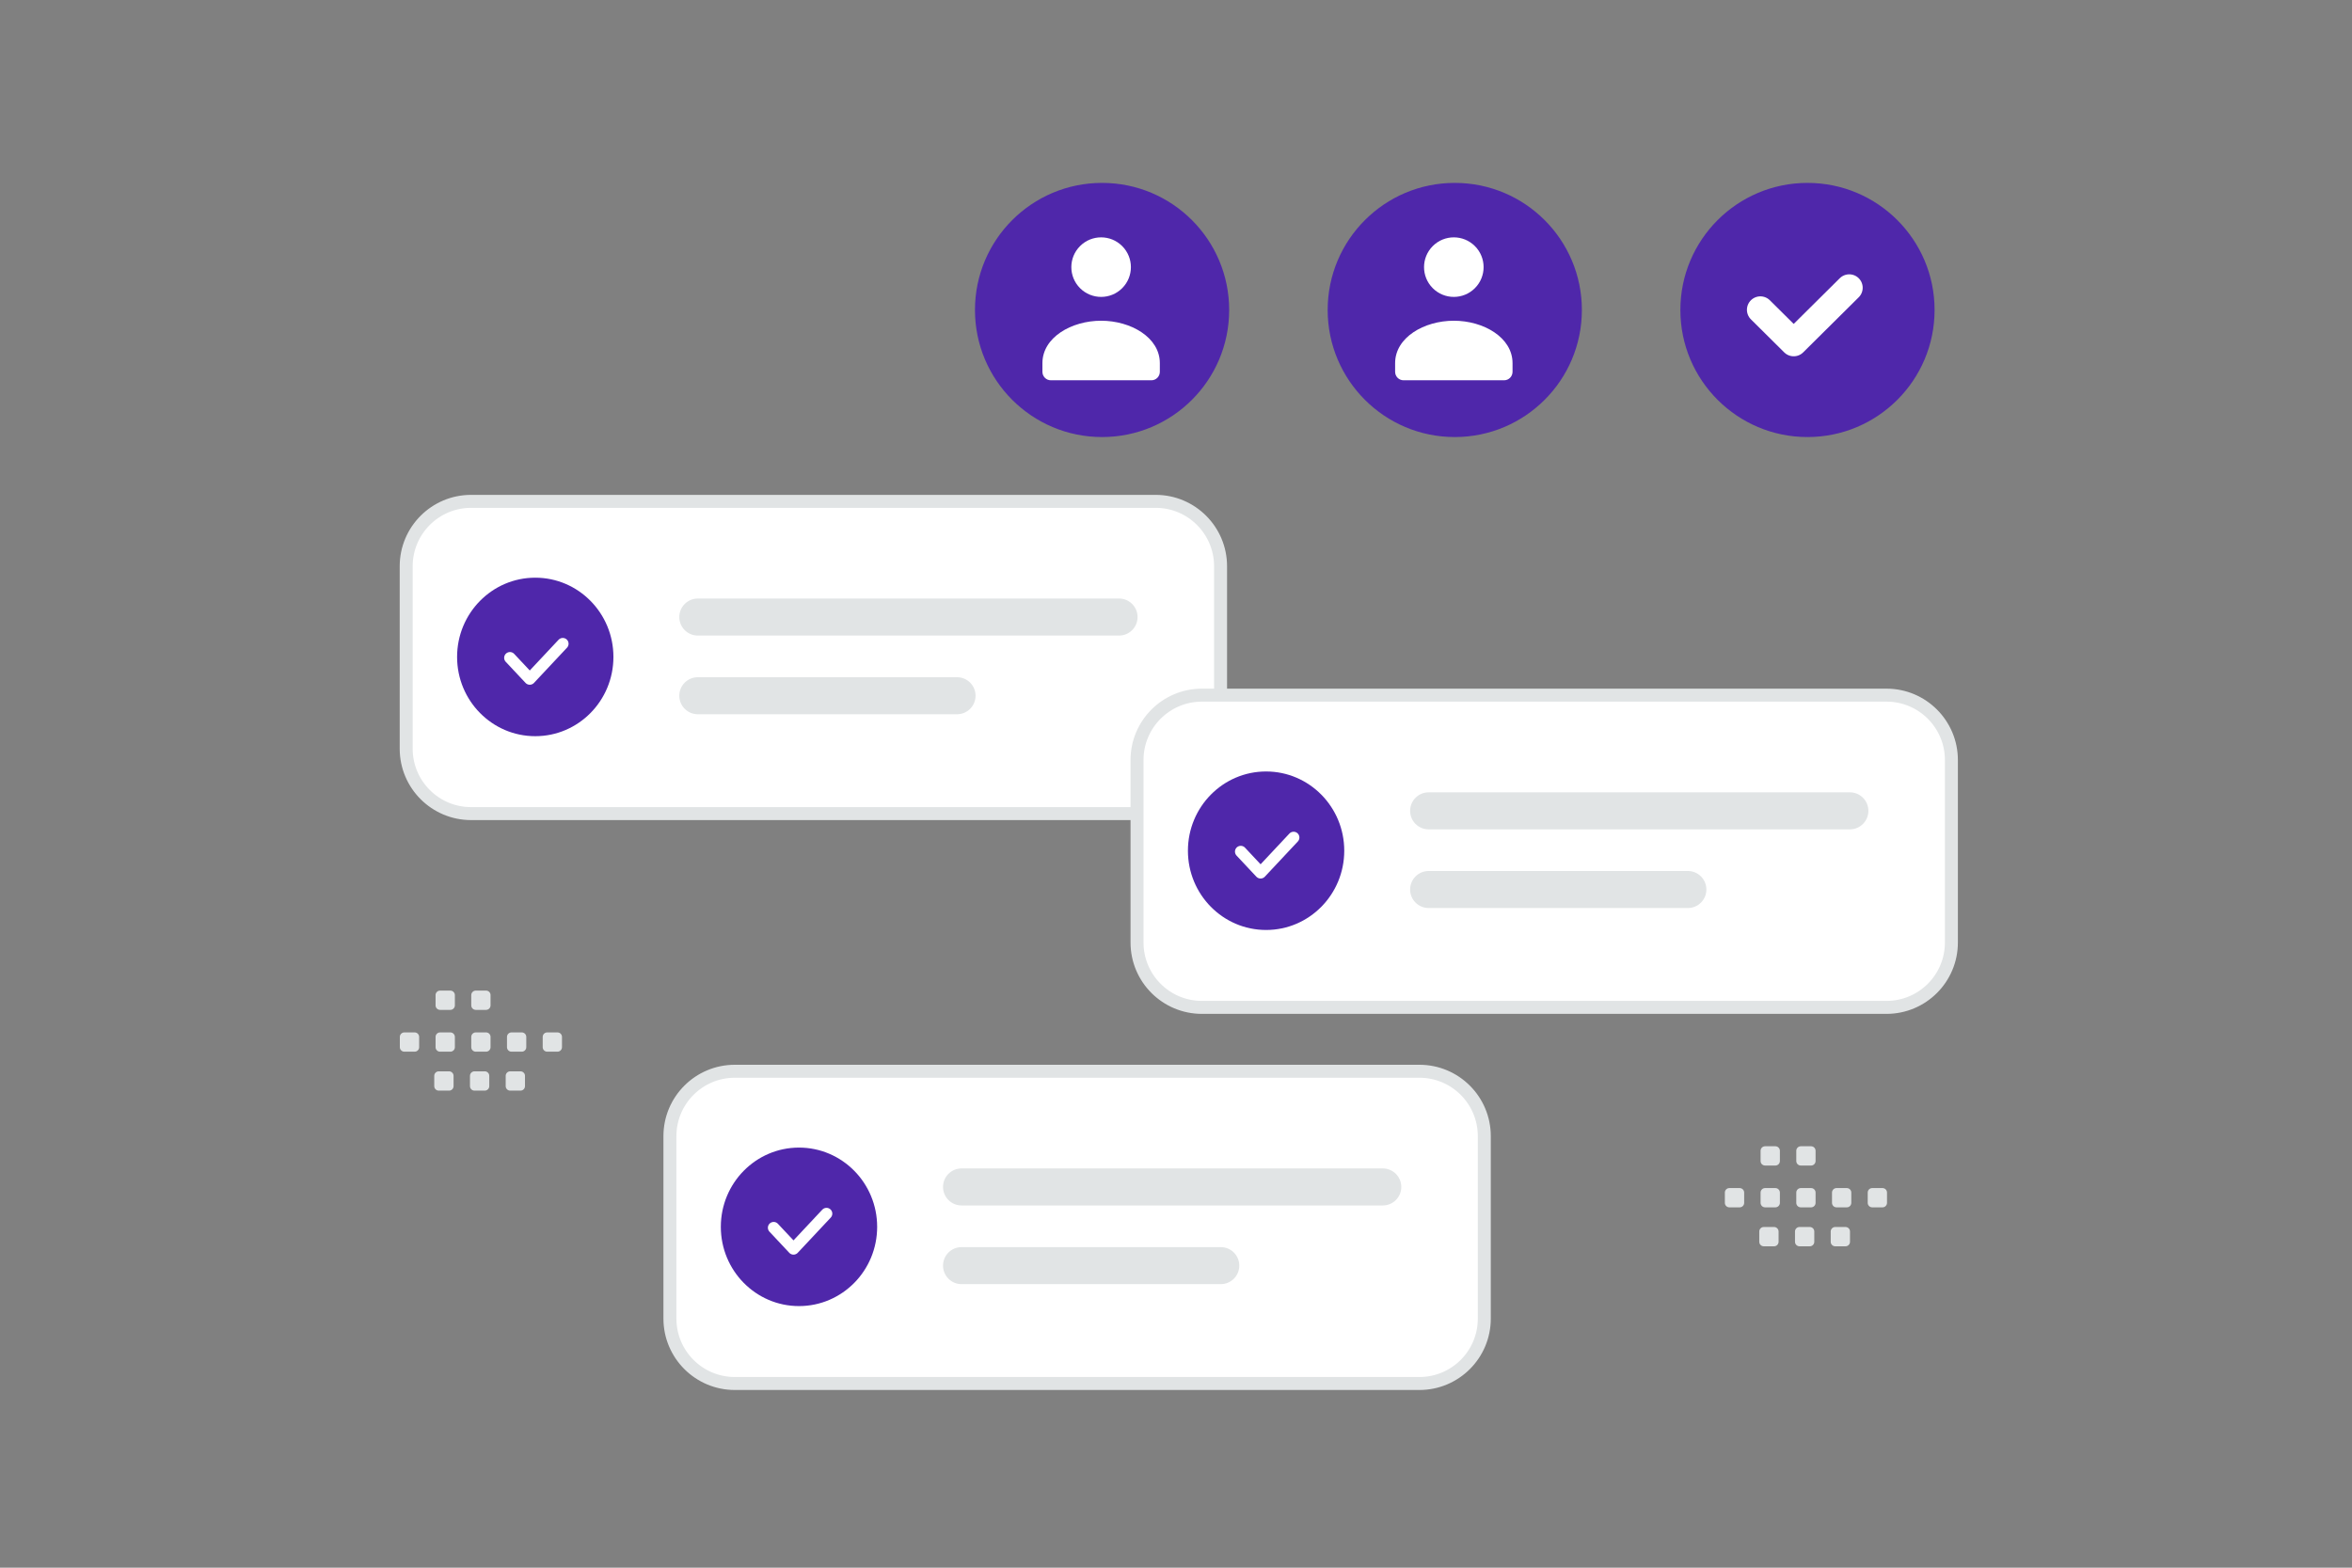<svg width="900" height="600" viewBox="0 0 900 600" fill="none" xmlns="http://www.w3.org/2000/svg">
<rect x="0" y="0" width="900" height="600" fill="#808080" stroke="none"/>
<g clip-path="url(#clip0_1235_24498)">
<path d="M442.22 191.883H180.266C166.551 191.883 155.432 203.001 155.432 216.717V286.555C155.432 300.27 166.551 311.389 180.266 311.389H442.22C455.936 311.389 467.054 300.27 467.054 286.555V216.717C467.054 203.001 455.936 191.883 442.22 191.883Z" fill="white" stroke="#E1E4E5" stroke-width="4.967"/>
<path d="M428.206 229.078H267.021C263.108 229.078 259.936 232.25 259.936 236.163C259.936 240.076 263.108 243.248 267.021 243.248H428.206C432.119 243.248 435.291 240.076 435.291 236.163C435.291 232.25 432.119 229.078 428.206 229.078Z" fill="#E1E4E5"/>
<path d="M366.212 259.191H267.021C263.108 259.191 259.936 262.363 259.936 266.276C259.936 270.189 263.108 273.361 267.021 273.361H366.212C370.125 273.361 373.297 270.189 373.297 266.276C373.297 262.363 370.125 259.191 366.212 259.191Z" fill="#E1E4E5"/>
<path fill-rule="evenodd" clip-rule="evenodd" d="M204.819 281.761C188.301 281.761 174.908 268.18 174.908 251.43C174.908 234.679 188.301 221.098 204.819 221.098C221.337 221.098 234.729 234.679 234.729 251.43C234.729 268.18 221.337 281.761 204.819 281.761Z" fill="#4F27AA"/>
<path d="M215.351 246.375L202.715 259.856L195.13 251.769" stroke="white" stroke-width="4.431" stroke-linecap="round" stroke-linejoin="round"/>
<path d="M721.873 266.051H459.919C446.204 266.051 435.085 277.169 435.085 290.885V360.723C435.085 374.438 446.204 385.557 459.919 385.557H721.873C735.588 385.557 746.707 374.438 746.707 360.723V290.885C746.707 277.169 735.588 266.051 721.873 266.051Z" fill="white" stroke="#E1E4E5" stroke-width="4.967"/>
<path d="M707.859 303.25H546.674C542.761 303.25 539.589 306.422 539.589 310.335C539.589 314.248 542.761 317.42 546.674 317.42H707.859C711.772 317.42 714.944 314.248 714.944 310.335C714.944 306.422 711.772 303.25 707.859 303.25Z" fill="#E1E4E5"/>
<path d="M645.865 333.359H546.674C542.761 333.359 539.589 336.531 539.589 340.444C539.589 344.357 542.761 347.529 546.674 347.529H645.865C649.778 347.529 652.95 344.357 652.95 340.444C652.95 336.531 649.778 333.359 645.865 333.359Z" fill="#E1E4E5"/>
<path fill-rule="evenodd" clip-rule="evenodd" d="M484.472 355.929C467.954 355.929 454.562 342.348 454.562 325.597C454.562 308.847 467.954 295.266 484.472 295.266C500.99 295.266 514.382 308.847 514.382 325.597C514.382 342.348 500.99 355.929 484.472 355.929Z" fill="#4F27AA"/>
<path d="M495.004 320.543L482.369 334.024L474.783 325.937" stroke="white" stroke-width="4.431" stroke-linecap="round" stroke-linejoin="round"/>
<path d="M543.138 410H281.184C267.469 410 256.35 421.119 256.35 434.834V504.672C256.35 518.387 267.469 529.506 281.184 529.506H543.138C556.854 529.506 567.972 518.387 567.972 504.672V434.834C567.972 421.119 556.854 410 543.138 410Z" fill="white" stroke="#E1E4E5" stroke-width="4.967"/>
<path d="M529.124 447.195H367.939C364.026 447.195 360.854 450.367 360.854 454.28C360.854 458.193 364.026 461.365 367.939 461.365H529.124C533.037 461.365 536.209 458.193 536.209 454.28C536.209 450.367 533.037 447.195 529.124 447.195Z" fill="#E1E4E5"/>
<path d="M467.13 477.309H367.939C364.026 477.309 360.854 480.481 360.854 484.394C360.854 488.307 364.026 491.479 367.939 491.479H467.13C471.043 491.479 474.215 488.307 474.215 484.394C474.215 480.481 471.043 477.309 467.13 477.309Z" fill="#E1E4E5"/>
<path fill-rule="evenodd" clip-rule="evenodd" d="M305.737 499.877C289.219 499.877 275.827 486.297 275.827 469.546C275.827 452.795 289.219 439.215 305.737 439.215C322.255 439.215 335.647 452.795 335.647 469.546C335.647 486.297 322.255 499.877 305.737 499.877Z" fill="#4F27AA"/>
<path d="M316.269 464.492L303.634 477.972L296.048 469.885" stroke="white" stroke-width="4.431" stroke-linecap="round" stroke-linejoin="round"/>
<path d="M421.711 70H421.71C394.85 70 373.075 91.775 373.075 118.635V118.636C373.075 145.496 394.85 167.271 421.71 167.271H421.711C448.572 167.271 470.346 145.496 470.346 118.636V118.635C470.346 91.775 448.572 70 421.711 70Z" fill="#4F27AA"/>
<path fill-rule="evenodd" clip-rule="evenodd" d="M443.815 139.038V142.29C443.815 144.085 442.377 145.542 440.606 145.542H402.094C400.323 145.542 398.885 144.085 398.885 142.29V138.986C398.885 129.145 409.983 122.751 421.35 122.751C432.717 122.751 443.815 129.148 443.815 138.986M429.405 94.181C433.855 98.631 433.855 105.847 429.405 110.297C424.954 114.747 417.739 114.747 413.289 110.297C408.839 105.847 408.839 98.631 413.289 94.181C417.739 89.731 424.954 89.731 429.405 94.181Z" fill="white"/>
<path d="M556.674 70H556.673C529.813 70 508.038 91.775 508.038 118.635V118.636C508.038 145.496 529.813 167.271 556.673 167.271H556.674C583.534 167.271 605.309 145.496 605.309 118.636V118.635C605.309 91.775 583.534 70 556.674 70Z" fill="#4F27AA"/>
<path fill-rule="evenodd" clip-rule="evenodd" d="M578.778 139.038V142.29C578.778 144.085 577.34 145.542 575.569 145.542H537.057C535.285 145.542 533.848 144.085 533.848 142.29V138.986C533.848 129.145 544.945 122.751 556.313 122.751C567.68 122.751 578.778 129.148 578.778 138.986M564.367 94.181C568.818 98.631 568.818 105.847 564.367 110.297C559.917 114.747 552.702 114.747 548.252 110.297C543.802 105.847 543.802 98.631 548.252 94.181C552.702 89.731 559.917 89.731 564.367 94.181Z" fill="white"/>
<path d="M691.637 70H691.636C664.776 70 643.001 91.775 643.001 118.635V118.636C643.001 145.496 664.776 167.271 691.636 167.271H691.637C718.497 167.271 740.272 145.496 740.272 118.636V118.635C740.272 91.775 718.497 70 691.637 70Z" fill="#4F27AA"/>
<path d="M707.621 110.133L686.364 131.219L673.61 118.567" stroke="white" stroke-width="10.287" stroke-linecap="round" stroke-linejoin="round"/>
<path fill-rule="evenodd" clip-rule="evenodd" d="M213.325 395.132H209.385C208.432 395.132 207.665 395.907 207.665 396.852V400.792C207.665 401.745 208.44 402.512 209.385 402.512H213.325C214.27 402.512 215.045 401.737 215.045 400.792V396.852C215.046 396.626 215.001 396.402 214.915 396.193C214.829 395.984 214.702 395.794 214.542 395.634C214.383 395.475 214.193 395.348 213.984 395.262C213.775 395.176 213.551 395.131 213.325 395.132ZM199.661 395.132H195.72C194.776 395.132 194 395.907 194 396.852V400.792C194 401.745 194.776 402.512 195.72 402.512H199.661C200.605 402.512 201.381 401.737 201.381 400.792V396.852C201.381 395.907 200.605 395.132 199.661 395.132ZM185.991 395.132H182.051C181.106 395.132 180.331 395.907 180.331 396.852V400.792C180.331 401.745 181.106 402.512 182.051 402.512H185.991C186.936 402.512 187.711 401.737 187.711 400.792V396.852C187.712 396.626 187.667 396.402 187.581 396.193C187.495 395.984 187.368 395.794 187.208 395.634C187.049 395.475 186.859 395.348 186.65 395.262C186.441 395.176 186.217 395.131 185.991 395.132ZM172.33 395.132H168.39C167.445 395.132 166.67 395.907 166.67 396.852V400.792C166.67 401.745 167.445 402.512 168.39 402.512H172.33C173.283 402.512 174.058 401.737 174.058 400.792V396.852C174.053 396.396 173.869 395.96 173.546 395.638C173.223 395.316 172.786 395.135 172.33 395.132ZM158.668 395.132H154.728C153.775 395.132 153 395.907 153 396.852V400.792C153 401.745 153.775 402.512 154.728 402.512H158.668C159.613 402.512 160.388 401.737 160.388 400.792V396.852C160.388 395.907 159.613 395.132 158.668 395.132ZM199.164 410.029H195.224C194.279 410.029 193.504 410.805 193.504 411.749V415.698C193.504 416.642 194.279 417.417 195.224 417.417H199.164C200.117 417.417 200.884 416.642 200.884 415.698V411.757C200.885 411.53 200.842 411.306 200.756 411.096C200.67 410.886 200.544 410.696 200.384 410.535C200.224 410.374 200.034 410.247 199.824 410.16C199.615 410.073 199.391 410.029 199.164 410.029ZM185.499 410.029H181.559C180.614 410.029 179.839 410.805 179.839 411.749V415.698C179.839 416.642 180.614 417.417 181.559 417.417H185.499C186.444 417.417 187.219 416.642 187.219 415.698V411.757C187.22 411.53 187.177 411.306 187.091 411.096C187.005 410.886 186.879 410.696 186.719 410.535C186.559 410.374 186.369 410.247 186.159 410.16C185.95 410.073 185.726 410.029 185.499 410.029ZM171.836 410.029H167.896C166.943 410.029 166.168 410.805 166.168 411.749V415.698C166.168 416.642 166.943 417.417 167.896 417.417H171.836C172.781 417.417 173.556 416.642 173.556 415.698V411.757C173.556 410.805 172.781 410.029 171.836 410.029ZM185.991 379.129H182.051C181.106 379.129 180.331 379.904 180.331 380.848V384.789C180.331 385.742 181.106 386.509 182.051 386.509H185.991C186.936 386.509 187.711 385.733 187.711 384.789V380.848C187.711 380.622 187.667 380.398 187.581 380.189C187.495 379.981 187.368 379.791 187.208 379.631C187.048 379.471 186.858 379.345 186.65 379.259C186.441 379.172 186.217 379.128 185.991 379.129ZM172.33 379.129H168.39C167.445 379.129 166.67 379.904 166.67 380.848V384.789C166.67 385.742 167.445 386.509 168.39 386.509H172.33C173.283 386.509 174.058 385.733 174.058 384.789V380.848C174.053 380.392 173.869 379.956 173.546 379.635C173.223 379.313 172.786 379.132 172.33 379.129ZM720.348 454.71H716.408C715.455 454.71 714.688 455.485 714.688 456.43V460.37C714.688 461.323 715.463 462.09 716.408 462.09H720.348C721.293 462.09 722.068 461.315 722.068 460.37V456.43C722.069 456.204 722.024 455.98 721.938 455.771C721.852 455.562 721.725 455.372 721.565 455.213C721.406 455.053 721.216 454.926 721.007 454.84C720.798 454.754 720.574 454.709 720.348 454.71ZM706.684 454.71H702.744C701.799 454.71 701.024 455.485 701.024 456.43V460.37C701.024 461.323 701.799 462.09 702.744 462.09H706.684C707.629 462.09 708.404 461.315 708.404 460.37V456.43C708.404 455.485 707.629 454.71 706.684 454.71ZM693.014 454.71H689.074C688.129 454.71 687.354 455.485 687.354 456.43V460.37C687.354 461.323 688.129 462.09 689.074 462.09H693.014C693.959 462.09 694.734 461.315 694.734 460.37V456.43C694.735 456.204 694.69 455.98 694.604 455.771C694.518 455.562 694.391 455.372 694.231 455.213C694.072 455.053 693.882 454.926 693.673 454.84C693.464 454.754 693.24 454.709 693.014 454.71ZM679.353 454.71H675.413C674.468 454.71 673.693 455.485 673.693 456.43V460.37C673.693 461.323 674.468 462.09 675.413 462.09H679.353C680.306 462.09 681.081 461.315 681.081 460.37V456.43C681.076 455.974 680.892 455.538 680.569 455.216C680.246 454.894 679.809 454.713 679.353 454.71ZM665.691 454.71H661.751C660.798 454.71 660.023 455.485 660.023 456.43V460.37C660.023 461.323 660.798 462.09 661.751 462.09H665.691C666.636 462.09 667.411 461.315 667.411 460.37V456.43C667.411 455.485 666.636 454.71 665.691 454.71ZM706.187 469.607H702.246C701.302 469.607 700.527 470.383 700.527 471.327V475.276C700.527 476.22 701.302 476.996 702.246 476.996H706.187C707.14 476.996 707.907 476.22 707.907 475.276V471.335C707.908 471.108 707.865 470.884 707.779 470.674C707.693 470.464 707.567 470.274 707.407 470.113C707.247 469.952 707.057 469.825 706.847 469.738C706.638 469.651 706.414 469.607 706.187 469.607ZM692.522 469.607H688.582C687.637 469.607 686.862 470.383 686.862 471.327V475.276C686.862 476.22 687.637 476.996 688.582 476.996H692.522C693.467 476.996 694.242 476.22 694.242 475.276V471.335C694.243 471.108 694.2 470.884 694.114 470.674C694.028 470.464 693.901 470.274 693.742 470.113C693.582 469.952 693.392 469.825 693.182 469.738C692.973 469.651 692.749 469.607 692.522 469.607ZM678.859 469.607H674.919C673.966 469.607 673.191 470.383 673.191 471.327V475.276C673.191 476.22 673.966 476.996 674.919 476.996H678.859C679.804 476.996 680.579 476.22 680.579 475.276V471.335C680.579 470.383 679.804 469.607 678.859 469.607ZM693.014 438.707H689.074C688.129 438.707 687.354 439.482 687.354 440.427V444.367C687.354 445.32 688.129 446.087 689.074 446.087H693.014C693.959 446.087 694.734 445.312 694.734 444.367V440.427C694.735 440.201 694.69 439.977 694.604 439.768C694.518 439.559 694.391 439.369 694.231 439.21C694.072 439.05 693.882 438.923 693.673 438.837C693.464 438.751 693.24 438.706 693.014 438.707ZM679.353 438.707H675.413C674.468 438.707 673.693 439.482 673.693 440.427V444.367C673.693 445.32 674.468 446.087 675.413 446.087H679.353C680.306 446.087 681.081 445.312 681.081 444.367V440.427C681.076 439.971 680.892 439.535 680.569 439.213C680.246 438.891 679.809 438.71 679.353 438.707Z" fill="#E1E4E5"/>
</g>
<defs>
<clipPath id="clip0_1235_24498">
<rect width="900" height="600" fill="white"/>
</clipPath>
</defs>
</svg>

